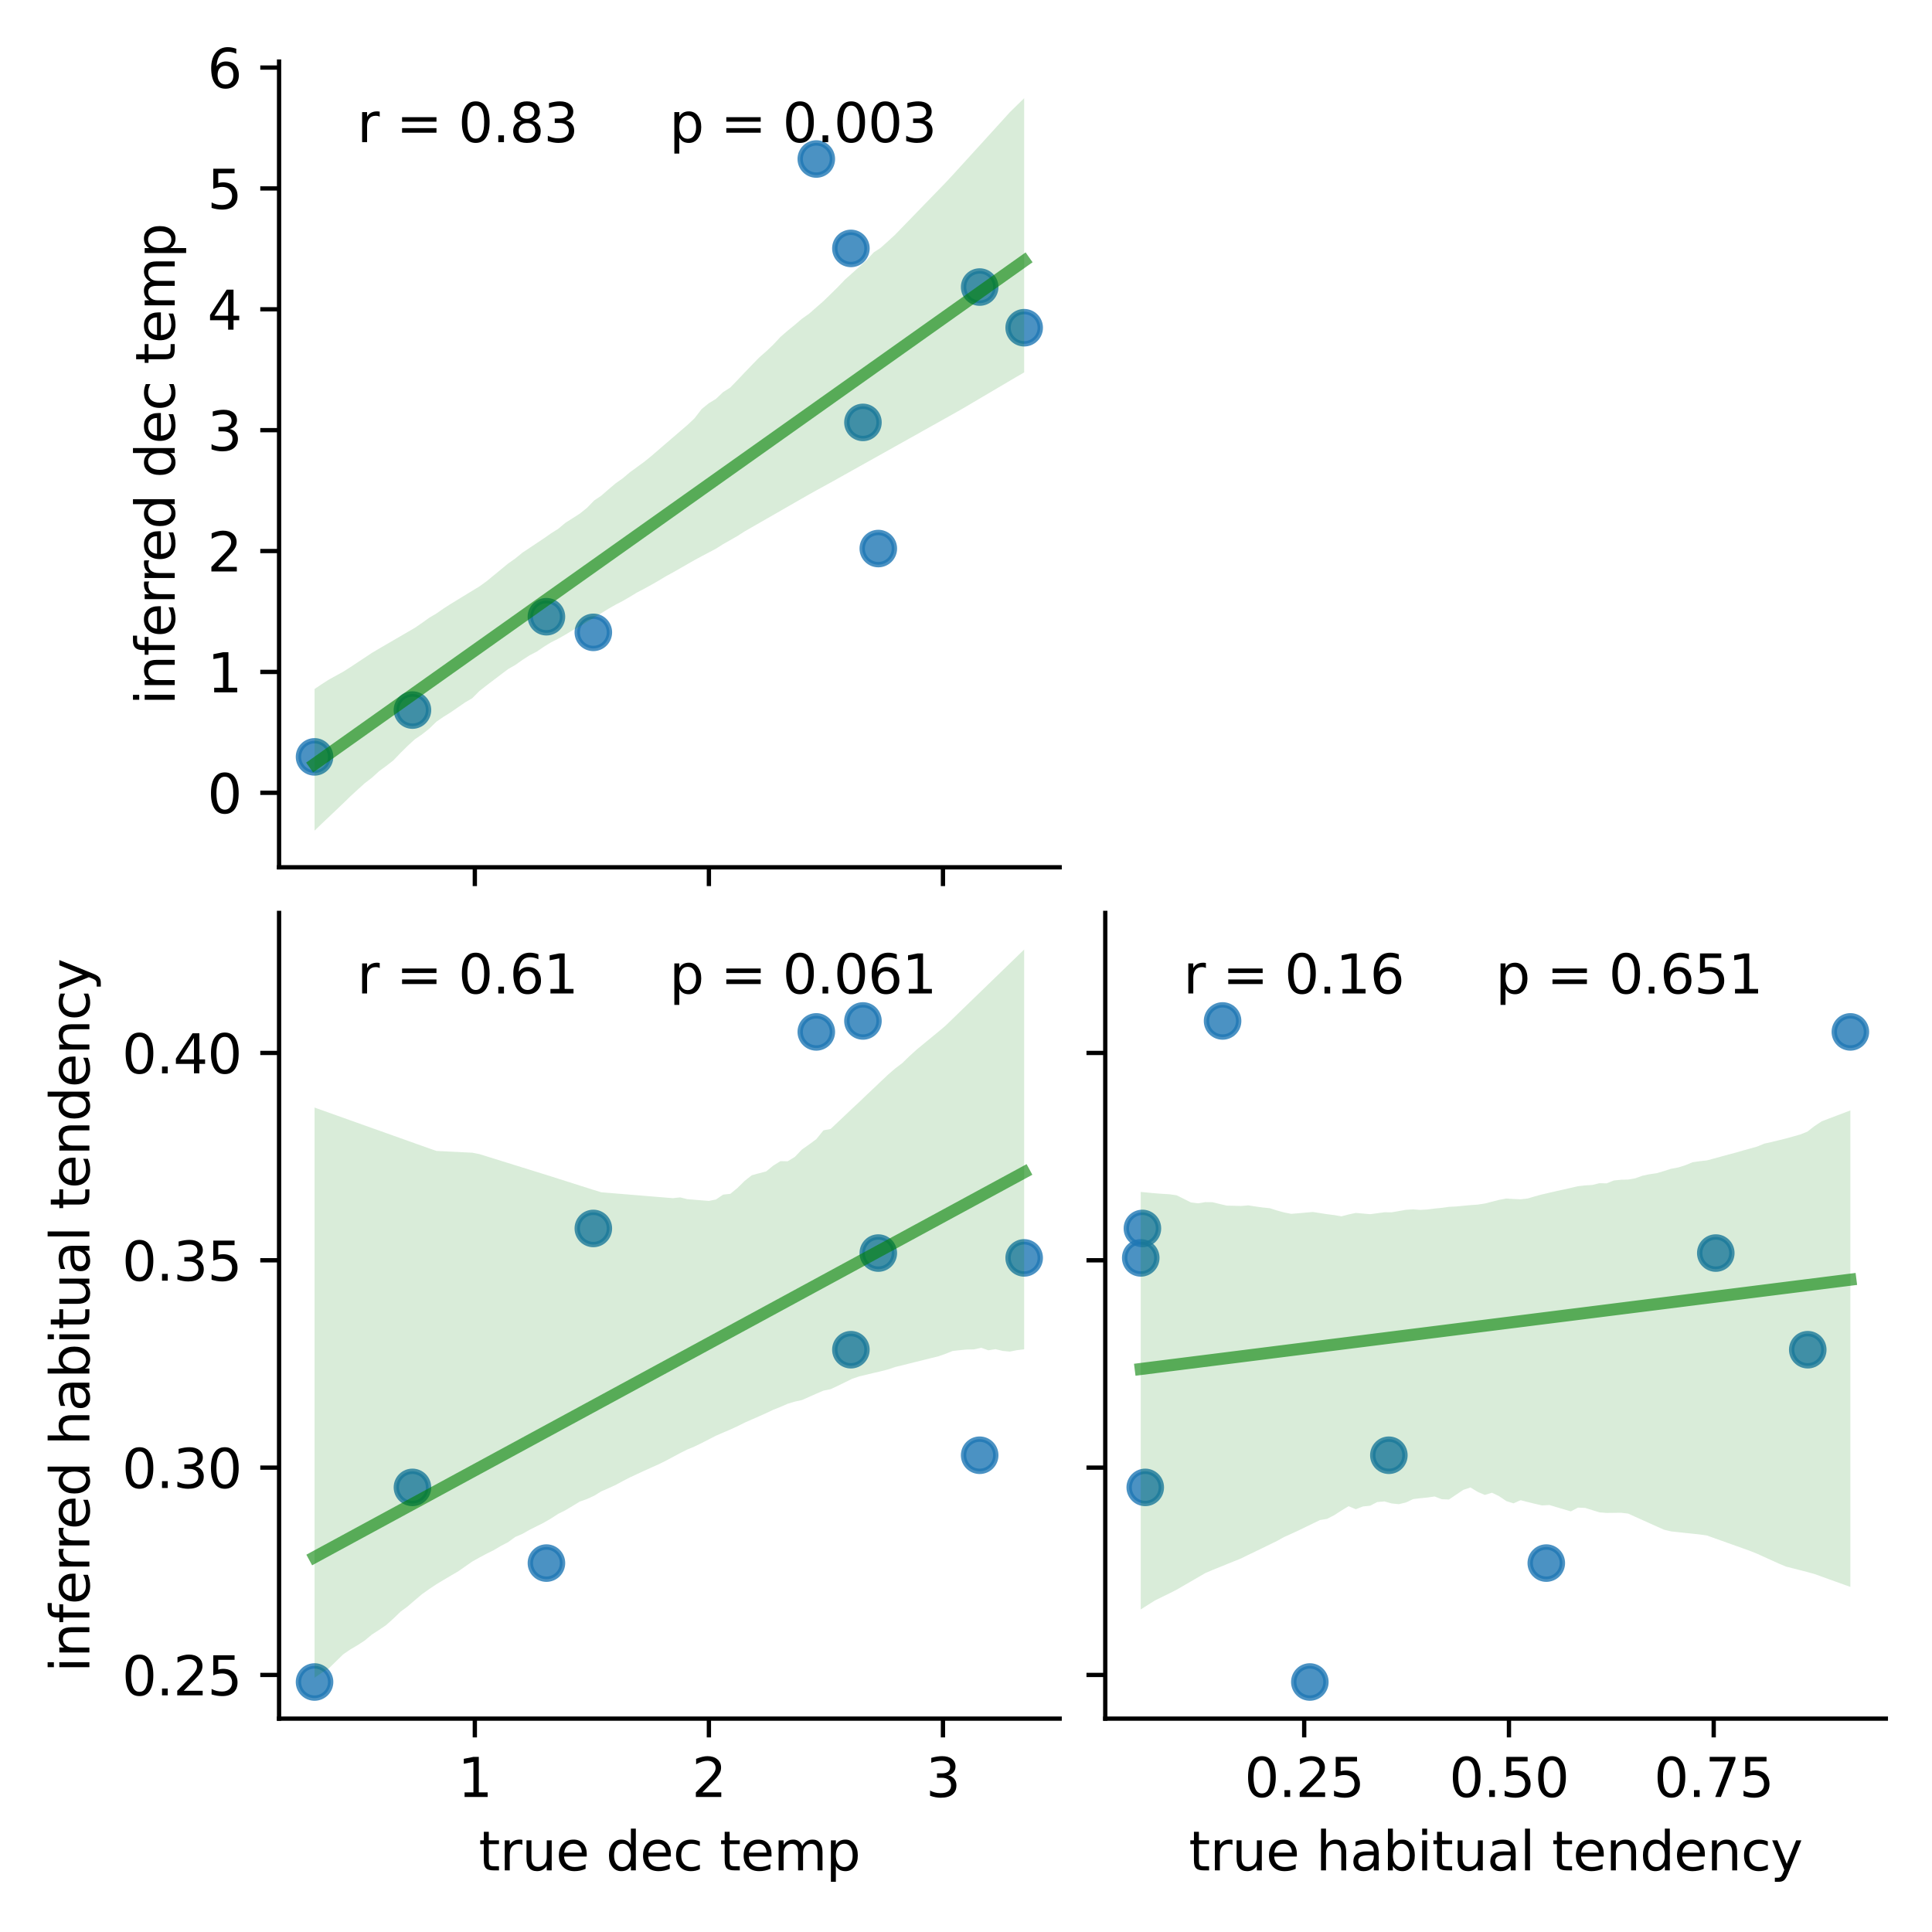 <?xml version="1.0" encoding="utf-8" standalone="no"?>
<!DOCTYPE svg PUBLIC "-//W3C//DTD SVG 1.1//EN"
  "http://www.w3.org/Graphics/SVG/1.1/DTD/svg11.dtd">
<svg xmlns:xlink="http://www.w3.org/1999/xlink" width="360pt" height="360pt" viewBox="0 0 360 360" xmlns="http://www.w3.org/2000/svg" version="1.1">
 <defs>
  <style type="text/css">*{stroke-linejoin: round; stroke-linecap: butt}</style>
 </defs>
 <g id="figure_1">
  <g id="patch_1">
   <path d="M 0 360 
L 360 360 
L 360 0 
L 0 0 
z
" style="fill: #ffffff"/>
  </g>
  <g id="axes_1">
   <g id="patch_2">
    <path d="M 52 161.607 
L 197.45 161.607 
L 197.45 11.474 
L 52 11.474 
z
" style="fill: #ffffff"/>
   </g>
   <g id="PathCollection_1">
    <defs>
     <path id="m766c54580f" d="M 0 3 
C 0.796 3 1.559 2.684 2.121 2.121 
C 2.684 1.559 3 0.796 3 0 
C 3 -0.796 2.684 -1.559 2.121 -2.121 
C 1.559 -2.684 0.796 -3 0 -3 
C -0.796 -3 -1.559 -2.684 -2.121 -2.121 
C -2.684 -1.559 -3 -0.796 -3 0 
C -3 0.796 -2.684 1.559 -2.121 2.121 
C -1.559 2.684 -0.796 3 0 3 
z
" style="stroke: #1f77b4; stroke-opacity: 0.8"/>
    </defs>
    <g clip-path="url(#pf07dc3b212)">
     <use xlink:href="#m766c54580f" x="101.819" y="114.918" style="fill: #1f77b4; fill-opacity: 0.8; stroke: #1f77b4; stroke-opacity: 0.8"/>
     <use xlink:href="#m766c54580f" x="152.105" y="29.629" style="fill: #1f77b4; fill-opacity: 0.8; stroke: #1f77b4; stroke-opacity: 0.8"/>
     <use xlink:href="#m766c54580f" x="190.839" y="61.066" style="fill: #1f77b4; fill-opacity: 0.8; stroke: #1f77b4; stroke-opacity: 0.8"/>
     <use xlink:href="#m766c54580f" x="76.854" y="132.311" style="fill: #1f77b4; fill-opacity: 0.8; stroke: #1f77b4; stroke-opacity: 0.8"/>
     <use xlink:href="#m766c54580f" x="163.658" y="102.215" style="fill: #1f77b4; fill-opacity: 0.8; stroke: #1f77b4; stroke-opacity: 0.8"/>
     <use xlink:href="#m766c54580f" x="158.553" y="46.287" style="fill: #1f77b4; fill-opacity: 0.8; stroke: #1f77b4; stroke-opacity: 0.8"/>
     <use xlink:href="#m766c54580f" x="182.548" y="53.489" style="fill: #1f77b4; fill-opacity: 0.8; stroke: #1f77b4; stroke-opacity: 0.8"/>
     <use xlink:href="#m766c54580f" x="58.611" y="141.033" style="fill: #1f77b4; fill-opacity: 0.8; stroke: #1f77b4; stroke-opacity: 0.8"/>
     <use xlink:href="#m766c54580f" x="110.559" y="117.831" style="fill: #1f77b4; fill-opacity: 0.8; stroke: #1f77b4; stroke-opacity: 0.8"/>
     <use xlink:href="#m766c54580f" x="160.797" y="78.709" style="fill: #1f77b4; fill-opacity: 0.8; stroke: #1f77b4; stroke-opacity: 0.8"/>
    </g>
   </g>
   <g id="PolyCollection_1">
    <path d="M 58.611 128.389 
L 58.611 154.783 
L 59.947 153.487 
L 61.283 152.226 
L 62.618 150.958 
L 63.954 149.686 
L 65.29 148.385 
L 66.625 147.156 
L 67.961 145.948 
L 69.296 144.925 
L 70.632 143.706 
L 71.968 142.726 
L 73.303 141.686 
L 74.639 140.286 
L 75.975 138.97 
L 77.31 137.745 
L 78.646 136.837 
L 79.981 135.779 
L 81.317 134.48 
L 82.653 133.561 
L 83.988 132.732 
L 85.324 131.803 
L 86.66 130.889 
L 87.995 130.101 
L 89.331 128.76 
L 90.666 127.716 
L 92.002 126.7 
L 93.338 125.688 
L 94.673 124.683 
L 96.009 123.914 
L 97.345 122.97 
L 98.68 122.107 
L 100.016 121.42 
L 101.351 120.508 
L 102.687 119.688 
L 104.023 119.011 
L 105.358 118.255 
L 106.694 117.447 
L 108.03 116.698 
L 109.365 115.901 
L 110.701 115.084 
L 112.037 114.26 
L 113.372 113.438 
L 114.708 112.676 
L 116.043 111.981 
L 117.379 111.202 
L 118.715 110.393 
L 120.05 109.701 
L 121.386 108.963 
L 122.722 108.197 
L 124.057 107.391 
L 125.393 106.666 
L 126.728 105.902 
L 128.064 105.138 
L 129.4 104.374 
L 130.735 103.652 
L 132.071 102.949 
L 133.407 102.239 
L 134.742 101.395 
L 136.078 100.642 
L 137.413 99.878 
L 138.749 99.017 
L 140.085 98.252 
L 141.42 97.488 
L 142.756 96.722 
L 144.092 95.955 
L 145.427 95.188 
L 146.763 94.421 
L 148.099 93.655 
L 149.434 92.89 
L 150.77 92.125 
L 152.105 91.379 
L 153.441 90.651 
L 154.777 89.917 
L 156.112 89.17 
L 157.448 88.423 
L 158.784 87.675 
L 160.119 86.928 
L 161.455 86.181 
L 162.79 85.434 
L 164.126 84.687 
L 165.462 83.939 
L 166.797 83.192 
L 168.133 82.445 
L 169.469 81.698 
L 170.804 80.951 
L 172.14 80.202 
L 173.475 79.453 
L 174.811 78.704 
L 176.147 77.956 
L 177.482 77.207 
L 178.818 76.458 
L 180.154 75.678 
L 181.489 74.89 
L 182.825 74.102 
L 184.16 73.315 
L 185.496 72.527 
L 186.832 71.739 
L 188.167 70.952 
L 189.503 70.164 
L 190.839 69.392 
L 190.839 18.298 
L 190.839 18.298 
L 189.503 19.6 
L 188.167 20.914 
L 186.832 22.385 
L 185.496 23.856 
L 184.16 25.326 
L 182.825 26.793 
L 181.489 28.257 
L 180.154 29.721 
L 178.818 31.186 
L 177.482 32.653 
L 176.147 34.085 
L 174.811 35.462 
L 173.475 36.839 
L 172.14 38.216 
L 170.804 39.593 
L 169.469 40.97 
L 168.133 42.347 
L 166.797 43.727 
L 165.462 44.959 
L 164.126 46.153 
L 162.79 47.042 
L 161.455 48.505 
L 160.119 49.717 
L 158.784 50.908 
L 157.448 52.099 
L 156.112 53.496 
L 154.777 54.807 
L 153.441 56.107 
L 152.105 57.278 
L 150.77 58.449 
L 149.434 59.391 
L 148.099 60.533 
L 146.763 61.619 
L 145.427 62.778 
L 144.092 64.212 
L 142.756 65.481 
L 141.42 66.656 
L 140.085 68.033 
L 138.749 69.417 
L 137.413 70.835 
L 136.078 72.21 
L 134.742 73.062 
L 133.407 74.33 
L 132.071 75.14 
L 130.735 76.232 
L 129.4 77.96 
L 128.064 79.216 
L 126.728 80.363 
L 125.393 81.51 
L 124.057 82.656 
L 122.722 83.812 
L 121.386 84.961 
L 120.05 86.045 
L 118.715 87.022 
L 117.379 87.997 
L 116.043 89.124 
L 114.708 90.069 
L 113.372 91.198 
L 112.037 92.367 
L 110.701 93.269 
L 109.365 94.644 
L 108.03 95.715 
L 106.694 96.567 
L 105.358 97.418 
L 104.023 98.533 
L 102.687 99.376 
L 101.351 100.315 
L 100.016 101.202 
L 98.68 102.093 
L 97.345 102.983 
L 96.009 104.07 
L 94.673 105.016 
L 93.338 106.113 
L 92.002 107.211 
L 90.666 108.311 
L 89.331 109.272 
L 87.995 110.086 
L 86.66 110.901 
L 85.324 111.716 
L 83.988 112.531 
L 82.653 113.39 
L 81.317 114.318 
L 79.981 115.107 
L 78.646 116.068 
L 77.31 116.982 
L 75.975 117.758 
L 74.639 118.535 
L 73.303 119.311 
L 71.968 120.089 
L 70.632 120.868 
L 69.296 121.657 
L 67.961 122.543 
L 66.625 123.429 
L 65.29 124.316 
L 63.954 125.16 
L 62.618 125.895 
L 61.283 126.631 
L 59.947 127.489 
L 58.611 128.389 
z
" clip-path="url(#pf07dc3b212)" style="fill: #008000; fill-opacity: 0.15"/>
   </g>
   <g id="matplotlib.axis_1">
    <g id="xtick_1">
     <g id="line2d_1">
      <defs>
       <path id="mc1dd6290f3" d="M 0 0 
L 0 3.5 
" style="stroke: #000000; stroke-width: 0.8"/>
      </defs>
      <g>
       <use xlink:href="#mc1dd6290f3" x="88.478" y="161.607" style="stroke: #000000; stroke-width: 0.8"/>
      </g>
     </g>
    </g>
    <g id="xtick_2">
     <g id="line2d_2">
      <g>
       <use xlink:href="#mc1dd6290f3" x="132.092" y="161.607" style="stroke: #000000; stroke-width: 0.8"/>
      </g>
     </g>
    </g>
    <g id="xtick_3">
     <g id="line2d_3">
      <g>
       <use xlink:href="#mc1dd6290f3" x="175.706" y="161.607" style="stroke: #000000; stroke-width: 0.8"/>
      </g>
     </g>
    </g>
   </g>
   <g id="matplotlib.axis_2">
    <g id="ytick_1">
     <g id="line2d_4">
      <defs>
       <path id="me0982c77ac" d="M 0 0 
L -3.5 0 
" style="stroke: #000000; stroke-width: 0.8"/>
      </defs>
      <g>
       <use xlink:href="#me0982c77ac" x="52" y="147.725" style="stroke: #000000; stroke-width: 0.8"/>
      </g>
     </g>
     <g id="text_1">
      <!-- 0 -->
      <g transform="translate(38.638 151.524) scale(0.1 -0.1)">
       <defs>
        <path id="DejaVuSans-30" d="M 2034 4250 
Q 1547 4250 1301 3770 
Q 1056 3291 1056 2328 
Q 1056 1369 1301 889 
Q 1547 409 2034 409 
Q 2525 409 2770 889 
Q 3016 1369 3016 2328 
Q 3016 3291 2770 3770 
Q 2525 4250 2034 4250 
z
M 2034 4750 
Q 2819 4750 3233 4129 
Q 3647 3509 3647 2328 
Q 3647 1150 3233 529 
Q 2819 -91 2034 -91 
Q 1250 -91 836 529 
Q 422 1150 422 2328 
Q 422 3509 836 4129 
Q 1250 4750 2034 4750 
z
" transform="scale(0.016)"/>
       </defs>
       <use xlink:href="#DejaVuSans-30"/>
      </g>
     </g>
    </g>
    <g id="ytick_2">
     <g id="line2d_5">
      <g>
       <use xlink:href="#me0982c77ac" x="52" y="125.202" style="stroke: #000000; stroke-width: 0.8"/>
      </g>
     </g>
     <g id="text_2">
      <!-- 1 -->
      <g transform="translate(38.638 129.002) scale(0.1 -0.1)">
       <defs>
        <path id="DejaVuSans-31" d="M 794 531 
L 1825 531 
L 1825 4091 
L 703 3866 
L 703 4441 
L 1819 4666 
L 2450 4666 
L 2450 531 
L 3481 531 
L 3481 0 
L 794 0 
L 794 531 
z
" transform="scale(0.016)"/>
       </defs>
       <use xlink:href="#DejaVuSans-31"/>
      </g>
     </g>
    </g>
    <g id="ytick_3">
     <g id="line2d_6">
      <g>
       <use xlink:href="#me0982c77ac" x="52" y="102.68" style="stroke: #000000; stroke-width: 0.8"/>
      </g>
     </g>
     <g id="text_3">
      <!-- 2 -->
      <g transform="translate(38.638 106.479) scale(0.1 -0.1)">
       <defs>
        <path id="DejaVuSans-32" d="M 1228 531 
L 3431 531 
L 3431 0 
L 469 0 
L 469 531 
Q 828 903 1448 1529 
Q 2069 2156 2228 2338 
Q 2531 2678 2651 2914 
Q 2772 3150 2772 3378 
Q 2772 3750 2511 3984 
Q 2250 4219 1831 4219 
Q 1534 4219 1204 4116 
Q 875 4013 500 3803 
L 500 4441 
Q 881 4594 1212 4672 
Q 1544 4750 1819 4750 
Q 2544 4750 2975 4387 
Q 3406 4025 3406 3419 
Q 3406 3131 3298 2873 
Q 3191 2616 2906 2266 
Q 2828 2175 2409 1742 
Q 1991 1309 1228 531 
z
" transform="scale(0.016)"/>
       </defs>
       <use xlink:href="#DejaVuSans-32"/>
      </g>
     </g>
    </g>
    <g id="ytick_4">
     <g id="line2d_7">
      <g>
       <use xlink:href="#me0982c77ac" x="52" y="80.157" style="stroke: #000000; stroke-width: 0.8"/>
      </g>
     </g>
     <g id="text_4">
      <!-- 3 -->
      <g transform="translate(38.638 83.956) scale(0.1 -0.1)">
       <defs>
        <path id="DejaVuSans-33" d="M 2597 2516 
Q 3050 2419 3304 2112 
Q 3559 1806 3559 1356 
Q 3559 666 3084 287 
Q 2609 -91 1734 -91 
Q 1441 -91 1130 -33 
Q 819 25 488 141 
L 488 750 
Q 750 597 1062 519 
Q 1375 441 1716 441 
Q 2309 441 2620 675 
Q 2931 909 2931 1356 
Q 2931 1769 2642 2001 
Q 2353 2234 1838 2234 
L 1294 2234 
L 1294 2753 
L 1863 2753 
Q 2328 2753 2575 2939 
Q 2822 3125 2822 3475 
Q 2822 3834 2567 4026 
Q 2313 4219 1838 4219 
Q 1578 4219 1281 4162 
Q 984 4106 628 3988 
L 628 4550 
Q 988 4650 1302 4700 
Q 1616 4750 1894 4750 
Q 2613 4750 3031 4423 
Q 3450 4097 3450 3541 
Q 3450 3153 3228 2886 
Q 3006 2619 2597 2516 
z
" transform="scale(0.016)"/>
       </defs>
       <use xlink:href="#DejaVuSans-33"/>
      </g>
     </g>
    </g>
    <g id="ytick_5">
     <g id="line2d_8">
      <g>
       <use xlink:href="#me0982c77ac" x="52" y="57.634" style="stroke: #000000; stroke-width: 0.8"/>
      </g>
     </g>
     <g id="text_5">
      <!-- 4 -->
      <g transform="translate(38.638 61.433) scale(0.1 -0.1)">
       <defs>
        <path id="DejaVuSans-34" d="M 2419 4116 
L 825 1625 
L 2419 1625 
L 2419 4116 
z
M 2253 4666 
L 3047 4666 
L 3047 1625 
L 3713 1625 
L 3713 1100 
L 3047 1100 
L 3047 0 
L 2419 0 
L 2419 1100 
L 313 1100 
L 313 1709 
L 2253 4666 
z
" transform="scale(0.016)"/>
       </defs>
       <use xlink:href="#DejaVuSans-34"/>
      </g>
     </g>
    </g>
    <g id="ytick_6">
     <g id="line2d_9">
      <g>
       <use xlink:href="#me0982c77ac" x="52" y="35.111" style="stroke: #000000; stroke-width: 0.8"/>
      </g>
     </g>
     <g id="text_6">
      <!-- 5 -->
      <g transform="translate(38.638 38.91) scale(0.1 -0.1)">
       <defs>
        <path id="DejaVuSans-35" d="M 691 4666 
L 3169 4666 
L 3169 4134 
L 1269 4134 
L 1269 2991 
Q 1406 3038 1543 3061 
Q 1681 3084 1819 3084 
Q 2600 3084 3056 2656 
Q 3513 2228 3513 1497 
Q 3513 744 3044 326 
Q 2575 -91 1722 -91 
Q 1428 -91 1123 -41 
Q 819 9 494 109 
L 494 744 
Q 775 591 1075 516 
Q 1375 441 1709 441 
Q 2250 441 2565 725 
Q 2881 1009 2881 1497 
Q 2881 1984 2565 2268 
Q 2250 2553 1709 2553 
Q 1456 2553 1204 2497 
Q 953 2441 691 2322 
L 691 4666 
z
" transform="scale(0.016)"/>
       </defs>
       <use xlink:href="#DejaVuSans-35"/>
      </g>
     </g>
    </g>
    <g id="ytick_7">
     <g id="line2d_10">
      <g>
       <use xlink:href="#me0982c77ac" x="52" y="12.588" style="stroke: #000000; stroke-width: 0.8"/>
      </g>
     </g>
     <g id="text_7">
      <!-- 6 -->
      <g transform="translate(38.638 16.388) scale(0.1 -0.1)">
       <defs>
        <path id="DejaVuSans-36" d="M 2113 2584 
Q 1688 2584 1439 2293 
Q 1191 2003 1191 1497 
Q 1191 994 1439 701 
Q 1688 409 2113 409 
Q 2538 409 2786 701 
Q 3034 994 3034 1497 
Q 3034 2003 2786 2293 
Q 2538 2584 2113 2584 
z
M 3366 4563 
L 3366 3988 
Q 3128 4100 2886 4159 
Q 2644 4219 2406 4219 
Q 1781 4219 1451 3797 
Q 1122 3375 1075 2522 
Q 1259 2794 1537 2939 
Q 1816 3084 2150 3084 
Q 2853 3084 3261 2657 
Q 3669 2231 3669 1497 
Q 3669 778 3244 343 
Q 2819 -91 2113 -91 
Q 1303 -91 875 529 
Q 447 1150 447 2328 
Q 447 3434 972 4092 
Q 1497 4750 2381 4750 
Q 2619 4750 2861 4703 
Q 3103 4656 3366 4563 
z
" transform="scale(0.016)"/>
       </defs>
       <use xlink:href="#DejaVuSans-36"/>
      </g>
     </g>
    </g>
    <g id="text_8">
     <!-- inferred dec temp -->
     <g transform="translate(32.558 131.356) rotate(-90) scale(0.1 -0.1)">
      <defs>
       <path id="DejaVuSans-69" d="M 603 3500 
L 1178 3500 
L 1178 0 
L 603 0 
L 603 3500 
z
M 603 4863 
L 1178 4863 
L 1178 4134 
L 603 4134 
L 603 4863 
z
" transform="scale(0.016)"/>
       <path id="DejaVuSans-6e" d="M 3513 2113 
L 3513 0 
L 2938 0 
L 2938 2094 
Q 2938 2591 2744 2837 
Q 2550 3084 2163 3084 
Q 1697 3084 1428 2787 
Q 1159 2491 1159 1978 
L 1159 0 
L 581 0 
L 581 3500 
L 1159 3500 
L 1159 2956 
Q 1366 3272 1645 3428 
Q 1925 3584 2291 3584 
Q 2894 3584 3203 3211 
Q 3513 2838 3513 2113 
z
" transform="scale(0.016)"/>
       <path id="DejaVuSans-66" d="M 2375 4863 
L 2375 4384 
L 1825 4384 
Q 1516 4384 1395 4259 
Q 1275 4134 1275 3809 
L 1275 3500 
L 2222 3500 
L 2222 3053 
L 1275 3053 
L 1275 0 
L 697 0 
L 697 3053 
L 147 3053 
L 147 3500 
L 697 3500 
L 697 3744 
Q 697 4328 969 4595 
Q 1241 4863 1831 4863 
L 2375 4863 
z
" transform="scale(0.016)"/>
       <path id="DejaVuSans-65" d="M 3597 1894 
L 3597 1613 
L 953 1613 
Q 991 1019 1311 708 
Q 1631 397 2203 397 
Q 2534 397 2845 478 
Q 3156 559 3463 722 
L 3463 178 
Q 3153 47 2828 -22 
Q 2503 -91 2169 -91 
Q 1331 -91 842 396 
Q 353 884 353 1716 
Q 353 2575 817 3079 
Q 1281 3584 2069 3584 
Q 2775 3584 3186 3129 
Q 3597 2675 3597 1894 
z
M 3022 2063 
Q 3016 2534 2758 2815 
Q 2500 3097 2075 3097 
Q 1594 3097 1305 2825 
Q 1016 2553 972 2059 
L 3022 2063 
z
" transform="scale(0.016)"/>
       <path id="DejaVuSans-72" d="M 2631 2963 
Q 2534 3019 2420 3045 
Q 2306 3072 2169 3072 
Q 1681 3072 1420 2755 
Q 1159 2438 1159 1844 
L 1159 0 
L 581 0 
L 581 3500 
L 1159 3500 
L 1159 2956 
Q 1341 3275 1631 3429 
Q 1922 3584 2338 3584 
Q 2397 3584 2469 3576 
Q 2541 3569 2628 3553 
L 2631 2963 
z
" transform="scale(0.016)"/>
       <path id="DejaVuSans-64" d="M 2906 2969 
L 2906 4863 
L 3481 4863 
L 3481 0 
L 2906 0 
L 2906 525 
Q 2725 213 2448 61 
Q 2172 -91 1784 -91 
Q 1150 -91 751 415 
Q 353 922 353 1747 
Q 353 2572 751 3078 
Q 1150 3584 1784 3584 
Q 2172 3584 2448 3432 
Q 2725 3281 2906 2969 
z
M 947 1747 
Q 947 1113 1208 752 
Q 1469 391 1925 391 
Q 2381 391 2643 752 
Q 2906 1113 2906 1747 
Q 2906 2381 2643 2742 
Q 2381 3103 1925 3103 
Q 1469 3103 1208 2742 
Q 947 2381 947 1747 
z
" transform="scale(0.016)"/>
       <path id="DejaVuSans-20" transform="scale(0.016)"/>
       <path id="DejaVuSans-63" d="M 3122 3366 
L 3122 2828 
Q 2878 2963 2633 3030 
Q 2388 3097 2138 3097 
Q 1578 3097 1268 2742 
Q 959 2388 959 1747 
Q 959 1106 1268 751 
Q 1578 397 2138 397 
Q 2388 397 2633 464 
Q 2878 531 3122 666 
L 3122 134 
Q 2881 22 2623 -34 
Q 2366 -91 2075 -91 
Q 1284 -91 818 406 
Q 353 903 353 1747 
Q 353 2603 823 3093 
Q 1294 3584 2113 3584 
Q 2378 3584 2631 3529 
Q 2884 3475 3122 3366 
z
" transform="scale(0.016)"/>
       <path id="DejaVuSans-74" d="M 1172 4494 
L 1172 3500 
L 2356 3500 
L 2356 3053 
L 1172 3053 
L 1172 1153 
Q 1172 725 1289 603 
Q 1406 481 1766 481 
L 2356 481 
L 2356 0 
L 1766 0 
Q 1100 0 847 248 
Q 594 497 594 1153 
L 594 3053 
L 172 3053 
L 172 3500 
L 594 3500 
L 594 4494 
L 1172 4494 
z
" transform="scale(0.016)"/>
       <path id="DejaVuSans-6d" d="M 3328 2828 
Q 3544 3216 3844 3400 
Q 4144 3584 4550 3584 
Q 5097 3584 5394 3201 
Q 5691 2819 5691 2113 
L 5691 0 
L 5113 0 
L 5113 2094 
Q 5113 2597 4934 2840 
Q 4756 3084 4391 3084 
Q 3944 3084 3684 2787 
Q 3425 2491 3425 1978 
L 3425 0 
L 2847 0 
L 2847 2094 
Q 2847 2600 2669 2842 
Q 2491 3084 2119 3084 
Q 1678 3084 1418 2786 
Q 1159 2488 1159 1978 
L 1159 0 
L 581 0 
L 581 3500 
L 1159 3500 
L 1159 2956 
Q 1356 3278 1631 3431 
Q 1906 3584 2284 3584 
Q 2666 3584 2933 3390 
Q 3200 3197 3328 2828 
z
" transform="scale(0.016)"/>
       <path id="DejaVuSans-70" d="M 1159 525 
L 1159 -1331 
L 581 -1331 
L 581 3500 
L 1159 3500 
L 1159 2969 
Q 1341 3281 1617 3432 
Q 1894 3584 2278 3584 
Q 2916 3584 3314 3078 
Q 3713 2572 3713 1747 
Q 3713 922 3314 415 
Q 2916 -91 2278 -91 
Q 1894 -91 1617 61 
Q 1341 213 1159 525 
z
M 3116 1747 
Q 3116 2381 2855 2742 
Q 2594 3103 2138 3103 
Q 1681 3103 1420 2742 
Q 1159 2381 1159 1747 
Q 1159 1113 1420 752 
Q 1681 391 2138 391 
Q 2594 391 2855 752 
Q 3116 1113 3116 1747 
z
" transform="scale(0.016)"/>
      </defs>
      <use xlink:href="#DejaVuSans-69"/>
      <use xlink:href="#DejaVuSans-6e" x="27.783"/>
      <use xlink:href="#DejaVuSans-66" x="91.162"/>
      <use xlink:href="#DejaVuSans-65" x="126.367"/>
      <use xlink:href="#DejaVuSans-72" x="187.891"/>
      <use xlink:href="#DejaVuSans-72" x="227.254"/>
      <use xlink:href="#DejaVuSans-65" x="266.117"/>
      <use xlink:href="#DejaVuSans-64" x="327.641"/>
      <use xlink:href="#DejaVuSans-20" x="391.117"/>
      <use xlink:href="#DejaVuSans-64" x="422.904"/>
      <use xlink:href="#DejaVuSans-65" x="486.381"/>
      <use xlink:href="#DejaVuSans-63" x="547.904"/>
      <use xlink:href="#DejaVuSans-20" x="602.885"/>
      <use xlink:href="#DejaVuSans-74" x="634.672"/>
      <use xlink:href="#DejaVuSans-65" x="673.881"/>
      <use xlink:href="#DejaVuSans-6d" x="735.404"/>
      <use xlink:href="#DejaVuSans-70" x="832.816"/>
     </g>
    </g>
   </g>
   <g id="line2d_11">
    <path d="M 58.611 142.368 
L 59.947 141.421 
L 61.283 140.474 
L 62.618 139.527 
L 63.954 138.58 
L 65.29 137.633 
L 66.625 136.686 
L 67.961 135.738 
L 69.296 134.791 
L 70.632 133.844 
L 71.968 132.897 
L 73.303 131.95 
L 74.639 131.003 
L 75.975 130.056 
L 77.31 129.108 
L 78.646 128.161 
L 79.981 127.214 
L 81.317 126.267 
L 82.653 125.32 
L 83.988 124.373 
L 85.324 123.426 
L 86.66 122.478 
L 87.995 121.531 
L 89.331 120.584 
L 90.666 119.637 
L 92.002 118.69 
L 93.338 117.743 
L 94.673 116.796 
L 96.009 115.848 
L 97.345 114.901 
L 98.68 113.954 
L 100.016 113.007 
L 101.351 112.06 
L 102.687 111.113 
L 104.023 110.166 
L 105.358 109.218 
L 106.694 108.271 
L 108.03 107.324 
L 109.365 106.377 
L 110.701 105.43 
L 112.037 104.483 
L 113.372 103.536 
L 114.708 102.588 
L 116.043 101.641 
L 117.379 100.694 
L 118.715 99.747 
L 120.05 98.8 
L 121.386 97.853 
L 122.722 96.906 
L 124.057 95.958 
L 125.393 95.011 
L 126.728 94.064 
L 128.064 93.117 
L 129.4 92.17 
L 130.735 91.223 
L 132.071 90.276 
L 133.407 89.328 
L 134.742 88.381 
L 136.078 87.434 
L 137.413 86.487 
L 138.749 85.54 
L 140.085 84.593 
L 141.42 83.646 
L 142.756 82.699 
L 144.092 81.751 
L 145.427 80.804 
L 146.763 79.857 
L 148.099 78.91 
L 149.434 77.963 
L 150.77 77.016 
L 152.105 76.069 
L 153.441 75.121 
L 154.777 74.174 
L 156.112 73.227 
L 157.448 72.28 
L 158.784 71.333 
L 160.119 70.386 
L 161.455 69.439 
L 162.79 68.491 
L 164.126 67.544 
L 165.462 66.597 
L 166.797 65.65 
L 168.133 64.703 
L 169.469 63.756 
L 170.804 62.809 
L 172.14 61.861 
L 173.475 60.914 
L 174.811 59.967 
L 176.147 59.02 
L 177.482 58.073 
L 178.818 57.126 
L 180.154 56.179 
L 181.489 55.231 
L 182.825 54.284 
L 184.16 53.337 
L 185.496 52.39 
L 186.832 51.443 
L 188.167 50.496 
L 189.503 49.549 
L 190.839 48.601 
" clip-path="url(#pf07dc3b212)" style="fill: none; stroke: #008000; stroke-opacity: 0.6; stroke-width: 2.25; stroke-linecap: square"/>
   </g>
   <g id="patch_3">
    <path d="M 52 161.607 
L 52 11.474 
" style="fill: none; stroke: #000000; stroke-width: 0.8; stroke-linejoin: miter; stroke-linecap: square"/>
   </g>
   <g id="patch_4">
    <path d="M 52 161.607 
L 197.45 161.607 
" style="fill: none; stroke: #000000; stroke-width: 0.8; stroke-linejoin: miter; stroke-linecap: square"/>
   </g>
   <g id="text_9">
    <!-- r = 0.83  -->
    <g transform="translate(66.545 26.487) scale(0.1 -0.1)">
     <defs>
      <path id="DejaVuSans-3d" d="M 678 2906 
L 4684 2906 
L 4684 2381 
L 678 2381 
L 678 2906 
z
M 678 1631 
L 4684 1631 
L 4684 1100 
L 678 1100 
L 678 1631 
z
" transform="scale(0.016)"/>
      <path id="DejaVuSans-2e" d="M 684 794 
L 1344 794 
L 1344 0 
L 684 0 
L 684 794 
z
" transform="scale(0.016)"/>
      <path id="DejaVuSans-38" d="M 2034 2216 
Q 1584 2216 1326 1975 
Q 1069 1734 1069 1313 
Q 1069 891 1326 650 
Q 1584 409 2034 409 
Q 2484 409 2743 651 
Q 3003 894 3003 1313 
Q 3003 1734 2745 1975 
Q 2488 2216 2034 2216 
z
M 1403 2484 
Q 997 2584 770 2862 
Q 544 3141 544 3541 
Q 544 4100 942 4425 
Q 1341 4750 2034 4750 
Q 2731 4750 3128 4425 
Q 3525 4100 3525 3541 
Q 3525 3141 3298 2862 
Q 3072 2584 2669 2484 
Q 3125 2378 3379 2068 
Q 3634 1759 3634 1313 
Q 3634 634 3220 271 
Q 2806 -91 2034 -91 
Q 1263 -91 848 271 
Q 434 634 434 1313 
Q 434 1759 690 2068 
Q 947 2378 1403 2484 
z
M 1172 3481 
Q 1172 3119 1398 2916 
Q 1625 2713 2034 2713 
Q 2441 2713 2670 2916 
Q 2900 3119 2900 3481 
Q 2900 3844 2670 4047 
Q 2441 4250 2034 4250 
Q 1625 4250 1398 4047 
Q 1172 3844 1172 3481 
z
" transform="scale(0.016)"/>
     </defs>
     <use xlink:href="#DejaVuSans-72"/>
     <use xlink:href="#DejaVuSans-20" x="41.113"/>
     <use xlink:href="#DejaVuSans-3d" x="72.9"/>
     <use xlink:href="#DejaVuSans-20" x="156.689"/>
     <use xlink:href="#DejaVuSans-30" x="188.477"/>
     <use xlink:href="#DejaVuSans-2e" x="252.1"/>
     <use xlink:href="#DejaVuSans-38" x="283.887"/>
     <use xlink:href="#DejaVuSans-33" x="347.51"/>
     <use xlink:href="#DejaVuSans-20" x="411.133"/>
    </g>
   </g>
   <g id="text_10">
    <!-- p = 0.003 -->
    <g transform="translate(124.725 26.487) scale(0.1 -0.1)">
     <use xlink:href="#DejaVuSans-70"/>
     <use xlink:href="#DejaVuSans-20" x="63.477"/>
     <use xlink:href="#DejaVuSans-3d" x="95.264"/>
     <use xlink:href="#DejaVuSans-20" x="179.053"/>
     <use xlink:href="#DejaVuSans-30" x="210.84"/>
     <use xlink:href="#DejaVuSans-2e" x="274.463"/>
     <use xlink:href="#DejaVuSans-30" x="306.25"/>
     <use xlink:href="#DejaVuSans-30" x="369.873"/>
     <use xlink:href="#DejaVuSans-33" x="433.496"/>
    </g>
   </g>
  </g>
  <g id="axes_2">
   <g id="patch_5">
    <path d="M 52 320.24 
L 197.45 320.24 
L 197.45 170.107 
L 52 170.107 
z
" style="fill: #ffffff"/>
   </g>
   <g id="PathCollection_2">
    <g clip-path="url(#p13b5fd7f04)">
     <use xlink:href="#m766c54580f" x="101.819" y="291.26" style="fill: #1f77b4; fill-opacity: 0.8; stroke: #1f77b4; stroke-opacity: 0.8"/>
     <use xlink:href="#m766c54580f" x="152.105" y="192.28" style="fill: #1f77b4; fill-opacity: 0.8; stroke: #1f77b4; stroke-opacity: 0.8"/>
     <use xlink:href="#m766c54580f" x="190.839" y="234.39" style="fill: #1f77b4; fill-opacity: 0.8; stroke: #1f77b4; stroke-opacity: 0.8"/>
     <use xlink:href="#m766c54580f" x="76.854" y="277.155" style="fill: #1f77b4; fill-opacity: 0.8; stroke: #1f77b4; stroke-opacity: 0.8"/>
     <use xlink:href="#m766c54580f" x="163.658" y="233.491" style="fill: #1f77b4; fill-opacity: 0.8; stroke: #1f77b4; stroke-opacity: 0.8"/>
     <use xlink:href="#m766c54580f" x="158.553" y="251.499" style="fill: #1f77b4; fill-opacity: 0.8; stroke: #1f77b4; stroke-opacity: 0.8"/>
     <use xlink:href="#m766c54580f" x="182.548" y="271.164" style="fill: #1f77b4; fill-opacity: 0.8; stroke: #1f77b4; stroke-opacity: 0.8"/>
     <use xlink:href="#m766c54580f" x="58.611" y="313.416" style="fill: #1f77b4; fill-opacity: 0.8; stroke: #1f77b4; stroke-opacity: 0.8"/>
     <use xlink:href="#m766c54580f" x="110.559" y="228.904" style="fill: #1f77b4; fill-opacity: 0.8; stroke: #1f77b4; stroke-opacity: 0.8"/>
     <use xlink:href="#m766c54580f" x="160.797" y="190.24" style="fill: #1f77b4; fill-opacity: 0.8; stroke: #1f77b4; stroke-opacity: 0.8"/>
    </g>
   </g>
   <g id="PolyCollection_2">
    <path d="M 58.611 206.378 
L 58.611 312.617 
L 59.947 311.702 
L 61.283 310.866 
L 62.618 309.563 
L 63.954 308.259 
L 65.29 307.344 
L 66.625 306.557 
L 67.961 305.687 
L 69.296 304.577 
L 70.632 303.712 
L 71.968 302.797 
L 73.303 301.603 
L 74.639 300.314 
L 75.975 299.323 
L 77.31 298.169 
L 78.646 297.043 
L 79.981 296.096 
L 81.317 295.2 
L 82.653 294.399 
L 83.988 293.608 
L 85.324 292.833 
L 86.66 291.904 
L 87.995 290.974 
L 89.331 290.225 
L 90.666 289.512 
L 92.002 288.851 
L 93.338 288.056 
L 94.673 287.365 
L 96.009 286.392 
L 97.345 285.816 
L 98.68 285.054 
L 100.016 284.387 
L 101.351 283.718 
L 102.687 282.94 
L 104.023 282.079 
L 105.358 281.411 
L 106.694 280.616 
L 108.03 279.802 
L 109.365 279.324 
L 110.701 278.715 
L 112.037 277.897 
L 113.372 277.314 
L 114.708 276.703 
L 116.043 275.981 
L 117.379 275.292 
L 118.715 274.667 
L 120.05 274.052 
L 121.386 273.45 
L 122.722 272.849 
L 124.057 272.196 
L 125.393 271.481 
L 126.728 270.767 
L 128.064 270.098 
L 129.4 269.545 
L 130.735 268.895 
L 132.071 268.206 
L 133.407 267.522 
L 134.742 266.944 
L 136.078 266.373 
L 137.413 265.761 
L 138.749 265.093 
L 140.085 264.505 
L 141.42 263.917 
L 142.756 263.318 
L 144.092 262.688 
L 145.427 262.158 
L 146.763 261.575 
L 148.099 261.169 
L 149.434 260.881 
L 150.77 260.287 
L 152.105 259.693 
L 153.441 259.125 
L 154.777 258.849 
L 156.112 258.229 
L 157.448 257.573 
L 158.784 256.918 
L 160.119 256.466 
L 161.455 256.146 
L 162.79 255.829 
L 164.126 255.519 
L 165.462 255.173 
L 166.797 254.725 
L 168.133 254.398 
L 169.469 254.065 
L 170.804 253.733 
L 172.14 253.401 
L 173.475 253.068 
L 174.811 252.744 
L 176.147 252.28 
L 177.482 251.744 
L 178.818 251.588 
L 180.154 251.463 
L 181.489 251.444 
L 182.825 251.137 
L 184.16 251.607 
L 185.496 251.401 
L 186.832 251.724 
L 188.167 251.846 
L 189.503 251.586 
L 190.839 251.42 
L 190.839 176.931 
L 190.839 176.931 
L 189.503 178.225 
L 188.167 179.518 
L 186.832 180.812 
L 185.496 182.105 
L 184.16 183.399 
L 182.825 184.693 
L 181.489 185.986 
L 180.154 187.28 
L 178.818 188.573 
L 177.482 189.867 
L 176.147 191.16 
L 174.811 192.281 
L 173.475 193.379 
L 172.14 194.478 
L 170.804 195.577 
L 169.469 196.785 
L 168.133 198.086 
L 166.797 199.104 
L 165.462 200.252 
L 164.126 201.517 
L 162.79 202.785 
L 161.455 204.047 
L 160.119 205.331 
L 158.784 206.57 
L 157.448 207.839 
L 156.112 209.103 
L 154.777 210.364 
L 153.441 210.622 
L 152.105 212.272 
L 150.77 213.253 
L 149.434 214.19 
L 148.099 215.58 
L 146.763 216.39 
L 145.427 216.36 
L 144.092 217.191 
L 142.756 218.281 
L 141.42 218.625 
L 140.085 218.995 
L 138.749 220.046 
L 137.413 221.364 
L 136.078 222.456 
L 134.742 222.6 
L 133.407 223.509 
L 132.071 223.773 
L 130.735 223.665 
L 129.4 223.556 
L 128.064 223.448 
L 126.728 223.114 
L 125.393 223.263 
L 124.057 223.153 
L 122.722 223.043 
L 121.386 222.933 
L 120.05 222.823 
L 118.715 222.713 
L 117.379 222.603 
L 116.043 222.493 
L 114.708 222.383 
L 113.372 222.273 
L 112.037 222.163 
L 110.701 221.752 
L 109.365 221.328 
L 108.03 220.904 
L 106.694 220.479 
L 105.358 220.055 
L 104.023 219.631 
L 102.687 219.207 
L 101.351 218.787 
L 100.016 218.372 
L 98.68 217.957 
L 97.345 217.542 
L 96.009 217.126 
L 94.673 216.711 
L 93.338 216.296 
L 92.002 215.88 
L 90.666 215.465 
L 89.331 215.05 
L 87.995 214.789 
L 86.66 214.723 
L 85.324 214.656 
L 83.988 214.59 
L 82.653 214.524 
L 81.317 214.457 
L 79.981 213.993 
L 78.646 213.517 
L 77.31 213.042 
L 75.975 212.566 
L 74.639 212.09 
L 73.303 211.614 
L 71.968 211.138 
L 70.632 210.662 
L 69.296 210.186 
L 67.961 209.71 
L 66.625 209.234 
L 65.29 208.758 
L 63.954 208.282 
L 62.618 207.806 
L 61.283 207.33 
L 59.947 206.854 
L 58.611 206.378 
z
" clip-path="url(#p13b5fd7f04)" style="fill: #008000; fill-opacity: 0.15"/>
   </g>
   <g id="matplotlib.axis_3">
    <g id="xtick_4">
     <g id="line2d_12">
      <g>
       <use xlink:href="#mc1dd6290f3" x="88.478" y="320.24" style="stroke: #000000; stroke-width: 0.8"/>
      </g>
     </g>
     <g id="text_11">
      <!-- 1 -->
      <g transform="translate(85.297 334.838) scale(0.1 -0.1)">
       <use xlink:href="#DejaVuSans-31"/>
      </g>
     </g>
    </g>
    <g id="xtick_5">
     <g id="line2d_13">
      <g>
       <use xlink:href="#mc1dd6290f3" x="132.092" y="320.24" style="stroke: #000000; stroke-width: 0.8"/>
      </g>
     </g>
     <g id="text_12">
      <!-- 2 -->
      <g transform="translate(128.911 334.838) scale(0.1 -0.1)">
       <use xlink:href="#DejaVuSans-32"/>
      </g>
     </g>
    </g>
    <g id="xtick_6">
     <g id="line2d_14">
      <g>
       <use xlink:href="#mc1dd6290f3" x="175.706" y="320.24" style="stroke: #000000; stroke-width: 0.8"/>
      </g>
     </g>
     <g id="text_13">
      <!-- 3 -->
      <g transform="translate(172.525 334.838) scale(0.1 -0.1)">
       <use xlink:href="#DejaVuSans-33"/>
      </g>
     </g>
    </g>
    <g id="text_14">
     <!-- true dec temp -->
     <g transform="translate(89.205 348.517) scale(0.1 -0.1)">
      <defs>
       <path id="DejaVuSans-75" d="M 544 1381 
L 544 3500 
L 1119 3500 
L 1119 1403 
Q 1119 906 1312 657 
Q 1506 409 1894 409 
Q 2359 409 2629 706 
Q 2900 1003 2900 1516 
L 2900 3500 
L 3475 3500 
L 3475 0 
L 2900 0 
L 2900 538 
Q 2691 219 2414 64 
Q 2138 -91 1772 -91 
Q 1169 -91 856 284 
Q 544 659 544 1381 
z
M 1991 3584 
L 1991 3584 
z
" transform="scale(0.016)"/>
      </defs>
      <use xlink:href="#DejaVuSans-74"/>
      <use xlink:href="#DejaVuSans-72" x="39.209"/>
      <use xlink:href="#DejaVuSans-75" x="80.322"/>
      <use xlink:href="#DejaVuSans-65" x="143.701"/>
      <use xlink:href="#DejaVuSans-20" x="205.225"/>
      <use xlink:href="#DejaVuSans-64" x="237.012"/>
      <use xlink:href="#DejaVuSans-65" x="300.488"/>
      <use xlink:href="#DejaVuSans-63" x="362.012"/>
      <use xlink:href="#DejaVuSans-20" x="416.992"/>
      <use xlink:href="#DejaVuSans-74" x="448.779"/>
      <use xlink:href="#DejaVuSans-65" x="487.988"/>
      <use xlink:href="#DejaVuSans-6d" x="549.512"/>
      <use xlink:href="#DejaVuSans-70" x="646.924"/>
     </g>
    </g>
   </g>
   <g id="matplotlib.axis_4">
    <g id="ytick_8">
     <g id="line2d_15">
      <g>
       <use xlink:href="#me0982c77ac" x="52" y="312.101" style="stroke: #000000; stroke-width: 0.8"/>
      </g>
     </g>
     <g id="text_15">
      <!-- 0.25 -->
      <g transform="translate(22.734 315.9) scale(0.1 -0.1)">
       <use xlink:href="#DejaVuSans-30"/>
       <use xlink:href="#DejaVuSans-2e" x="63.623"/>
       <use xlink:href="#DejaVuSans-32" x="95.41"/>
       <use xlink:href="#DejaVuSans-35" x="159.033"/>
      </g>
     </g>
    </g>
    <g id="ytick_9">
     <g id="line2d_16">
      <g>
       <use xlink:href="#me0982c77ac" x="52" y="273.468" style="stroke: #000000; stroke-width: 0.8"/>
      </g>
     </g>
     <g id="text_16">
      <!-- 0.30 -->
      <g transform="translate(22.734 277.267) scale(0.1 -0.1)">
       <use xlink:href="#DejaVuSans-30"/>
       <use xlink:href="#DejaVuSans-2e" x="63.623"/>
       <use xlink:href="#DejaVuSans-33" x="95.41"/>
       <use xlink:href="#DejaVuSans-30" x="159.033"/>
      </g>
     </g>
    </g>
    <g id="ytick_10">
     <g id="line2d_17">
      <g>
       <use xlink:href="#me0982c77ac" x="52" y="234.835" style="stroke: #000000; stroke-width: 0.8"/>
      </g>
     </g>
     <g id="text_17">
      <!-- 0.35 -->
      <g transform="translate(22.734 238.634) scale(0.1 -0.1)">
       <use xlink:href="#DejaVuSans-30"/>
       <use xlink:href="#DejaVuSans-2e" x="63.623"/>
       <use xlink:href="#DejaVuSans-33" x="95.41"/>
       <use xlink:href="#DejaVuSans-35" x="159.033"/>
      </g>
     </g>
    </g>
    <g id="ytick_11">
     <g id="line2d_18">
      <g>
       <use xlink:href="#me0982c77ac" x="52" y="196.202" style="stroke: #000000; stroke-width: 0.8"/>
      </g>
     </g>
     <g id="text_18">
      <!-- 0.40 -->
      <g transform="translate(22.734 200.001) scale(0.1 -0.1)">
       <use xlink:href="#DejaVuSans-30"/>
       <use xlink:href="#DejaVuSans-2e" x="63.623"/>
       <use xlink:href="#DejaVuSans-34" x="95.41"/>
       <use xlink:href="#DejaVuSans-30" x="159.033"/>
      </g>
     </g>
    </g>
    <g id="text_19">
     <!-- inferred habitual tendency -->
     <g transform="translate(16.655 311.62) rotate(-90) scale(0.1 -0.1)">
      <defs>
       <path id="DejaVuSans-68" d="M 3513 2113 
L 3513 0 
L 2938 0 
L 2938 2094 
Q 2938 2591 2744 2837 
Q 2550 3084 2163 3084 
Q 1697 3084 1428 2787 
Q 1159 2491 1159 1978 
L 1159 0 
L 581 0 
L 581 4863 
L 1159 4863 
L 1159 2956 
Q 1366 3272 1645 3428 
Q 1925 3584 2291 3584 
Q 2894 3584 3203 3211 
Q 3513 2838 3513 2113 
z
" transform="scale(0.016)"/>
       <path id="DejaVuSans-61" d="M 2194 1759 
Q 1497 1759 1228 1600 
Q 959 1441 959 1056 
Q 959 750 1161 570 
Q 1363 391 1709 391 
Q 2188 391 2477 730 
Q 2766 1069 2766 1631 
L 2766 1759 
L 2194 1759 
z
M 3341 1997 
L 3341 0 
L 2766 0 
L 2766 531 
Q 2569 213 2275 61 
Q 1981 -91 1556 -91 
Q 1019 -91 701 211 
Q 384 513 384 1019 
Q 384 1609 779 1909 
Q 1175 2209 1959 2209 
L 2766 2209 
L 2766 2266 
Q 2766 2663 2505 2880 
Q 2244 3097 1772 3097 
Q 1472 3097 1187 3025 
Q 903 2953 641 2809 
L 641 3341 
Q 956 3463 1253 3523 
Q 1550 3584 1831 3584 
Q 2591 3584 2966 3190 
Q 3341 2797 3341 1997 
z
" transform="scale(0.016)"/>
       <path id="DejaVuSans-62" d="M 3116 1747 
Q 3116 2381 2855 2742 
Q 2594 3103 2138 3103 
Q 1681 3103 1420 2742 
Q 1159 2381 1159 1747 
Q 1159 1113 1420 752 
Q 1681 391 2138 391 
Q 2594 391 2855 752 
Q 3116 1113 3116 1747 
z
M 1159 2969 
Q 1341 3281 1617 3432 
Q 1894 3584 2278 3584 
Q 2916 3584 3314 3078 
Q 3713 2572 3713 1747 
Q 3713 922 3314 415 
Q 2916 -91 2278 -91 
Q 1894 -91 1617 61 
Q 1341 213 1159 525 
L 1159 0 
L 581 0 
L 581 4863 
L 1159 4863 
L 1159 2969 
z
" transform="scale(0.016)"/>
       <path id="DejaVuSans-6c" d="M 603 4863 
L 1178 4863 
L 1178 0 
L 603 0 
L 603 4863 
z
" transform="scale(0.016)"/>
       <path id="DejaVuSans-79" d="M 2059 -325 
Q 1816 -950 1584 -1140 
Q 1353 -1331 966 -1331 
L 506 -1331 
L 506 -850 
L 844 -850 
Q 1081 -850 1212 -737 
Q 1344 -625 1503 -206 
L 1606 56 
L 191 3500 
L 800 3500 
L 1894 763 
L 2988 3500 
L 3597 3500 
L 2059 -325 
z
" transform="scale(0.016)"/>
      </defs>
      <use xlink:href="#DejaVuSans-69"/>
      <use xlink:href="#DejaVuSans-6e" x="27.783"/>
      <use xlink:href="#DejaVuSans-66" x="91.162"/>
      <use xlink:href="#DejaVuSans-65" x="126.367"/>
      <use xlink:href="#DejaVuSans-72" x="187.891"/>
      <use xlink:href="#DejaVuSans-72" x="227.254"/>
      <use xlink:href="#DejaVuSans-65" x="266.117"/>
      <use xlink:href="#DejaVuSans-64" x="327.641"/>
      <use xlink:href="#DejaVuSans-20" x="391.117"/>
      <use xlink:href="#DejaVuSans-68" x="422.904"/>
      <use xlink:href="#DejaVuSans-61" x="486.283"/>
      <use xlink:href="#DejaVuSans-62" x="547.562"/>
      <use xlink:href="#DejaVuSans-69" x="611.039"/>
      <use xlink:href="#DejaVuSans-74" x="638.822"/>
      <use xlink:href="#DejaVuSans-75" x="678.031"/>
      <use xlink:href="#DejaVuSans-61" x="741.41"/>
      <use xlink:href="#DejaVuSans-6c" x="802.689"/>
      <use xlink:href="#DejaVuSans-20" x="830.473"/>
      <use xlink:href="#DejaVuSans-74" x="862.26"/>
      <use xlink:href="#DejaVuSans-65" x="901.469"/>
      <use xlink:href="#DejaVuSans-6e" x="962.992"/>
      <use xlink:href="#DejaVuSans-64" x="1026.371"/>
      <use xlink:href="#DejaVuSans-65" x="1089.848"/>
      <use xlink:href="#DejaVuSans-6e" x="1151.371"/>
      <use xlink:href="#DejaVuSans-63" x="1214.75"/>
      <use xlink:href="#DejaVuSans-79" x="1269.73"/>
     </g>
    </g>
   </g>
   <g id="line2d_19">
    <path d="M 58.611 290.146 
L 59.947 289.421 
L 61.283 288.697 
L 62.618 287.973 
L 63.954 287.249 
L 65.29 286.524 
L 66.625 285.8 
L 67.961 285.076 
L 69.296 284.352 
L 70.632 283.627 
L 71.968 282.903 
L 73.303 282.179 
L 74.639 281.455 
L 75.975 280.73 
L 77.31 280.006 
L 78.646 279.282 
L 79.981 278.558 
L 81.317 277.833 
L 82.653 277.109 
L 83.988 276.385 
L 85.324 275.661 
L 86.66 274.936 
L 87.995 274.212 
L 89.331 273.488 
L 90.666 272.764 
L 92.002 272.04 
L 93.338 271.315 
L 94.673 270.591 
L 96.009 269.867 
L 97.345 269.143 
L 98.68 268.418 
L 100.016 267.694 
L 101.351 266.97 
L 102.687 266.246 
L 104.023 265.521 
L 105.358 264.797 
L 106.694 264.073 
L 108.03 263.349 
L 109.365 262.624 
L 110.701 261.9 
L 112.037 261.176 
L 113.372 260.452 
L 114.708 259.727 
L 116.043 259.003 
L 117.379 258.279 
L 118.715 257.555 
L 120.05 256.83 
L 121.386 256.106 
L 122.722 255.382 
L 124.057 254.658 
L 125.393 253.933 
L 126.728 253.209 
L 128.064 252.485 
L 129.4 251.761 
L 130.735 251.036 
L 132.071 250.312 
L 133.407 249.588 
L 134.742 248.864 
L 136.078 248.14 
L 137.413 247.415 
L 138.749 246.691 
L 140.085 245.967 
L 141.42 245.243 
L 142.756 244.518 
L 144.092 243.794 
L 145.427 243.07 
L 146.763 242.346 
L 148.099 241.621 
L 149.434 240.897 
L 150.77 240.173 
L 152.105 239.449 
L 153.441 238.724 
L 154.777 238 
L 156.112 237.276 
L 157.448 236.552 
L 158.784 235.827 
L 160.119 235.103 
L 161.455 234.379 
L 162.79 233.655 
L 164.126 232.93 
L 165.462 232.206 
L 166.797 231.482 
L 168.133 230.758 
L 169.469 230.033 
L 170.804 229.309 
L 172.14 228.585 
L 173.475 227.861 
L 174.811 227.137 
L 176.147 226.412 
L 177.482 225.688 
L 178.818 224.964 
L 180.154 224.24 
L 181.489 223.515 
L 182.825 222.791 
L 184.16 222.067 
L 185.496 221.343 
L 186.832 220.618 
L 188.167 219.894 
L 189.503 219.17 
L 190.839 218.446 
" clip-path="url(#p13b5fd7f04)" style="fill: none; stroke: #008000; stroke-opacity: 0.6; stroke-width: 2.25; stroke-linecap: square"/>
   </g>
   <g id="patch_6">
    <path d="M 52 320.24 
L 52 170.107 
" style="fill: none; stroke: #000000; stroke-width: 0.8; stroke-linejoin: miter; stroke-linecap: square"/>
   </g>
   <g id="patch_7">
    <path d="M 52 320.24 
L 197.45 320.24 
" style="fill: none; stroke: #000000; stroke-width: 0.8; stroke-linejoin: miter; stroke-linecap: square"/>
   </g>
   <g id="text_20">
    <!-- r = 0.61  -->
    <g transform="translate(66.545 185.12) scale(0.1 -0.1)">
     <use xlink:href="#DejaVuSans-72"/>
     <use xlink:href="#DejaVuSans-20" x="41.113"/>
     <use xlink:href="#DejaVuSans-3d" x="72.9"/>
     <use xlink:href="#DejaVuSans-20" x="156.689"/>
     <use xlink:href="#DejaVuSans-30" x="188.477"/>
     <use xlink:href="#DejaVuSans-2e" x="252.1"/>
     <use xlink:href="#DejaVuSans-36" x="283.887"/>
     <use xlink:href="#DejaVuSans-31" x="347.51"/>
     <use xlink:href="#DejaVuSans-20" x="411.133"/>
    </g>
   </g>
   <g id="text_21">
    <!-- p = 0.061 -->
    <g transform="translate(124.725 185.12) scale(0.1 -0.1)">
     <use xlink:href="#DejaVuSans-70"/>
     <use xlink:href="#DejaVuSans-20" x="63.477"/>
     <use xlink:href="#DejaVuSans-3d" x="95.264"/>
     <use xlink:href="#DejaVuSans-20" x="179.053"/>
     <use xlink:href="#DejaVuSans-30" x="210.84"/>
     <use xlink:href="#DejaVuSans-2e" x="274.463"/>
     <use xlink:href="#DejaVuSans-30" x="306.25"/>
     <use xlink:href="#DejaVuSans-36" x="369.873"/>
     <use xlink:href="#DejaVuSans-31" x="433.496"/>
    </g>
   </g>
  </g>
  <g id="axes_3">
   <g id="patch_8">
    <path d="M 205.95 320.24 
L 351.4 320.24 
L 351.4 170.107 
L 205.95 170.107 
z
" style="fill: #ffffff"/>
   </g>
   <g id="PathCollection_3">
    <g clip-path="url(#pb1700aa23f)">
     <use xlink:href="#m766c54580f" x="288.128" y="291.26" style="fill: #1f77b4; fill-opacity: 0.8; stroke: #1f77b4; stroke-opacity: 0.8"/>
     <use xlink:href="#m766c54580f" x="344.789" y="192.28" style="fill: #1f77b4; fill-opacity: 0.8; stroke: #1f77b4; stroke-opacity: 0.8"/>
     <use xlink:href="#m766c54580f" x="212.561" y="234.39" style="fill: #1f77b4; fill-opacity: 0.8; stroke: #1f77b4; stroke-opacity: 0.8"/>
     <use xlink:href="#m766c54580f" x="213.4" y="277.155" style="fill: #1f77b4; fill-opacity: 0.8; stroke: #1f77b4; stroke-opacity: 0.8"/>
     <use xlink:href="#m766c54580f" x="319.712" y="233.491" style="fill: #1f77b4; fill-opacity: 0.8; stroke: #1f77b4; stroke-opacity: 0.8"/>
     <use xlink:href="#m766c54580f" x="336.849" y="251.499" style="fill: #1f77b4; fill-opacity: 0.8; stroke: #1f77b4; stroke-opacity: 0.8"/>
     <use xlink:href="#m766c54580f" x="258.795" y="271.164" style="fill: #1f77b4; fill-opacity: 0.8; stroke: #1f77b4; stroke-opacity: 0.8"/>
     <use xlink:href="#m766c54580f" x="244.07" y="313.416" style="fill: #1f77b4; fill-opacity: 0.8; stroke: #1f77b4; stroke-opacity: 0.8"/>
     <use xlink:href="#m766c54580f" x="212.872" y="228.904" style="fill: #1f77b4; fill-opacity: 0.8; stroke: #1f77b4; stroke-opacity: 0.8"/>
     <use xlink:href="#m766c54580f" x="227.81" y="190.24" style="fill: #1f77b4; fill-opacity: 0.8; stroke: #1f77b4; stroke-opacity: 0.8"/>
    </g>
   </g>
   <g id="PolyCollection_3">
    <path d="M 212.561 222.1 
L 212.561 299.897 
L 213.897 299.048 
L 215.233 298.209 
L 216.568 297.555 
L 217.904 296.901 
L 219.24 296.225 
L 220.575 295.45 
L 221.911 294.675 
L 223.246 293.9 
L 224.582 293.125 
L 225.918 292.551 
L 227.253 292.011 
L 228.589 291.47 
L 229.925 290.93 
L 231.26 290.389 
L 232.596 289.728 
L 233.931 289.094 
L 235.267 288.446 
L 236.603 287.793 
L 237.938 287.138 
L 239.274 286.404 
L 240.61 285.799 
L 241.945 285.189 
L 243.281 284.534 
L 244.616 283.894 
L 245.952 283.242 
L 247.288 283.016 
L 248.623 282.327 
L 249.959 281.464 
L 251.295 280.657 
L 252.63 281.22 
L 253.966 280.711 
L 255.301 280.571 
L 256.637 279.882 
L 257.973 279.771 
L 259.308 280.144 
L 260.644 280.282 
L 261.98 279.966 
L 263.315 279.338 
L 264.651 279.173 
L 265.987 279.043 
L 267.322 278.846 
L 268.658 279.361 
L 269.993 279.41 
L 271.329 278.512 
L 272.665 277.617 
L 274 277.168 
L 275.336 277.983 
L 276.672 278.558 
L 278.007 278.15 
L 279.343 278.792 
L 280.678 279.697 
L 282.014 280.129 
L 283.35 279.539 
L 284.685 279.884 
L 286.021 280.211 
L 287.357 280.518 
L 288.692 280.437 
L 290.028 280.833 
L 291.363 281.229 
L 292.699 281.625 
L 294.035 280.925 
L 295.37 280.978 
L 296.706 281.393 
L 298.042 281.808 
L 299.377 281.914 
L 300.713 281.897 
L 302.049 281.88 
L 303.384 282.035 
L 304.72 282.638 
L 306.055 283.241 
L 307.391 283.843 
L 308.727 284.442 
L 310.062 285.037 
L 311.398 285.353 
L 312.734 285.498 
L 314.069 285.643 
L 315.405 285.786 
L 316.74 285.926 
L 318.076 286.127 
L 319.412 286.603 
L 320.747 287.079 
L 322.083 287.555 
L 323.419 288.032 
L 324.754 288.508 
L 326.09 288.984 
L 327.425 289.523 
L 328.761 290.128 
L 330.097 290.734 
L 331.432 291.339 
L 332.768 291.899 
L 334.104 292.241 
L 335.439 292.584 
L 336.775 292.926 
L 338.11 293.297 
L 339.446 293.78 
L 340.782 294.259 
L 342.117 294.737 
L 343.453 295.216 
L 344.789 295.694 
L 344.789 206.909 
L 344.789 206.909 
L 343.453 207.423 
L 342.117 207.926 
L 340.782 208.429 
L 339.446 208.944 
L 338.11 209.828 
L 336.775 210.866 
L 335.439 211.399 
L 334.104 211.773 
L 332.768 212.147 
L 331.432 212.473 
L 330.097 212.802 
L 328.761 213.095 
L 327.425 213.644 
L 326.09 214.018 
L 324.754 214.388 
L 323.419 214.778 
L 322.083 215.127 
L 320.747 215.495 
L 319.412 215.862 
L 318.076 216.219 
L 316.74 216.373 
L 315.405 216.562 
L 314.069 217.11 
L 312.734 217.536 
L 311.398 217.78 
L 310.062 218.206 
L 308.727 218.603 
L 307.391 218.798 
L 306.055 219.076 
L 304.72 219.558 
L 303.384 219.792 
L 302.049 219.829 
L 300.713 219.967 
L 299.377 220.5 
L 298.042 220.469 
L 296.706 220.802 
L 295.37 220.883 
L 294.035 221.032 
L 292.699 221.337 
L 291.363 221.644 
L 290.028 221.943 
L 288.692 222.251 
L 287.357 222.559 
L 286.021 222.912 
L 284.685 223.318 
L 283.35 223.473 
L 282.014 223.415 
L 280.678 223.328 
L 279.343 223.577 
L 278.007 223.918 
L 276.672 224.259 
L 275.336 224.462 
L 274 224.557 
L 272.665 224.679 
L 271.329 224.809 
L 269.993 224.877 
L 268.658 225.068 
L 267.322 225.194 
L 265.987 225.37 
L 264.651 225.449 
L 263.315 225.351 
L 261.98 225.433 
L 260.644 225.668 
L 259.308 225.899 
L 257.973 225.888 
L 256.637 226.069 
L 255.301 226.247 
L 253.966 226.127 
L 252.63 226.009 
L 251.295 226.296 
L 249.959 226.645 
L 248.623 226.415 
L 247.288 226.247 
L 245.952 226.039 
L 244.616 225.836 
L 243.281 225.954 
L 241.945 226.072 
L 240.61 226.183 
L 239.274 225.92 
L 237.938 225.555 
L 236.603 225.128 
L 235.267 224.996 
L 233.931 224.812 
L 232.596 224.602 
L 231.26 224.716 
L 229.925 224.68 
L 228.589 224.649 
L 227.253 224.336 
L 225.918 224.014 
L 224.582 224 
L 223.246 224.221 
L 221.911 224.055 
L 220.575 223.386 
L 219.24 222.72 
L 217.904 222.534 
L 216.568 222.451 
L 215.233 222.352 
L 213.897 222.226 
L 212.561 222.1 
z
" clip-path="url(#pb1700aa23f)" style="fill: #008000; fill-opacity: 0.15"/>
   </g>
   <g id="matplotlib.axis_5">
    <g id="xtick_7">
     <g id="line2d_20">
      <g>
       <use xlink:href="#mc1dd6290f3" x="243.019" y="320.24" style="stroke: #000000; stroke-width: 0.8"/>
      </g>
     </g>
     <g id="text_22">
      <!-- 0.25 -->
      <g transform="translate(231.886 334.838) scale(0.1 -0.1)">
       <use xlink:href="#DejaVuSans-30"/>
       <use xlink:href="#DejaVuSans-2e" x="63.623"/>
       <use xlink:href="#DejaVuSans-32" x="95.41"/>
       <use xlink:href="#DejaVuSans-35" x="159.033"/>
      </g>
     </g>
    </g>
    <g id="xtick_8">
     <g id="line2d_21">
      <g>
       <use xlink:href="#mc1dd6290f3" x="281.171" y="320.24" style="stroke: #000000; stroke-width: 0.8"/>
      </g>
     </g>
     <g id="text_23">
      <!-- 0.50 -->
      <g transform="translate(270.039 334.838) scale(0.1 -0.1)">
       <use xlink:href="#DejaVuSans-30"/>
       <use xlink:href="#DejaVuSans-2e" x="63.623"/>
       <use xlink:href="#DejaVuSans-35" x="95.41"/>
       <use xlink:href="#DejaVuSans-30" x="159.033"/>
      </g>
     </g>
    </g>
    <g id="xtick_9">
     <g id="line2d_22">
      <g>
       <use xlink:href="#mc1dd6290f3" x="319.324" y="320.24" style="stroke: #000000; stroke-width: 0.8"/>
      </g>
     </g>
     <g id="text_24">
      <!-- 0.75 -->
      <g transform="translate(308.191 334.838) scale(0.1 -0.1)">
       <defs>
        <path id="DejaVuSans-37" d="M 525 4666 
L 3525 4666 
L 3525 4397 
L 1831 0 
L 1172 0 
L 2766 4134 
L 525 4134 
L 525 4666 
z
" transform="scale(0.016)"/>
       </defs>
       <use xlink:href="#DejaVuSans-30"/>
       <use xlink:href="#DejaVuSans-2e" x="63.623"/>
       <use xlink:href="#DejaVuSans-37" x="95.41"/>
       <use xlink:href="#DejaVuSans-35" x="159.033"/>
      </g>
     </g>
    </g>
    <g id="text_25">
     <!-- true habitual tendency -->
     <g transform="translate(221.524 348.517) scale(0.1 -0.1)">
      <use xlink:href="#DejaVuSans-74"/>
      <use xlink:href="#DejaVuSans-72" x="39.209"/>
      <use xlink:href="#DejaVuSans-75" x="80.322"/>
      <use xlink:href="#DejaVuSans-65" x="143.701"/>
      <use xlink:href="#DejaVuSans-20" x="205.225"/>
      <use xlink:href="#DejaVuSans-68" x="237.012"/>
      <use xlink:href="#DejaVuSans-61" x="300.391"/>
      <use xlink:href="#DejaVuSans-62" x="361.67"/>
      <use xlink:href="#DejaVuSans-69" x="425.146"/>
      <use xlink:href="#DejaVuSans-74" x="452.93"/>
      <use xlink:href="#DejaVuSans-75" x="492.139"/>
      <use xlink:href="#DejaVuSans-61" x="555.518"/>
      <use xlink:href="#DejaVuSans-6c" x="616.797"/>
      <use xlink:href="#DejaVuSans-20" x="644.58"/>
      <use xlink:href="#DejaVuSans-74" x="676.367"/>
      <use xlink:href="#DejaVuSans-65" x="715.576"/>
      <use xlink:href="#DejaVuSans-6e" x="777.1"/>
      <use xlink:href="#DejaVuSans-64" x="840.479"/>
      <use xlink:href="#DejaVuSans-65" x="903.955"/>
      <use xlink:href="#DejaVuSans-6e" x="965.479"/>
      <use xlink:href="#DejaVuSans-63" x="1028.857"/>
      <use xlink:href="#DejaVuSans-79" x="1083.838"/>
     </g>
    </g>
   </g>
   <g id="matplotlib.axis_6">
    <g id="ytick_12">
     <g id="line2d_23">
      <g>
       <use xlink:href="#me0982c77ac" x="205.95" y="312.101" style="stroke: #000000; stroke-width: 0.8"/>
      </g>
     </g>
    </g>
    <g id="ytick_13">
     <g id="line2d_24">
      <g>
       <use xlink:href="#me0982c77ac" x="205.95" y="273.468" style="stroke: #000000; stroke-width: 0.8"/>
      </g>
     </g>
    </g>
    <g id="ytick_14">
     <g id="line2d_25">
      <g>
       <use xlink:href="#me0982c77ac" x="205.95" y="234.835" style="stroke: #000000; stroke-width: 0.8"/>
      </g>
     </g>
    </g>
    <g id="ytick_15">
     <g id="line2d_26">
      <g>
       <use xlink:href="#me0982c77ac" x="205.95" y="196.202" style="stroke: #000000; stroke-width: 0.8"/>
      </g>
     </g>
    </g>
   </g>
   <g id="line2d_27">
    <path d="M 212.561 255.093 
L 213.897 254.925 
L 215.233 254.757 
L 216.568 254.589 
L 217.904 254.42 
L 219.24 254.252 
L 220.575 254.084 
L 221.911 253.916 
L 223.246 253.748 
L 224.582 253.58 
L 225.918 253.412 
L 227.253 253.244 
L 228.589 253.076 
L 229.925 252.908 
L 231.26 252.739 
L 232.596 252.571 
L 233.931 252.403 
L 235.267 252.235 
L 236.603 252.067 
L 237.938 251.899 
L 239.274 251.731 
L 240.61 251.563 
L 241.945 251.395 
L 243.281 251.227 
L 244.616 251.058 
L 245.952 250.89 
L 247.288 250.722 
L 248.623 250.554 
L 249.959 250.386 
L 251.295 250.218 
L 252.63 250.05 
L 253.966 249.882 
L 255.301 249.714 
L 256.637 249.546 
L 257.973 249.378 
L 259.308 249.209 
L 260.644 249.041 
L 261.98 248.873 
L 263.315 248.705 
L 264.651 248.537 
L 265.987 248.369 
L 267.322 248.201 
L 268.658 248.033 
L 269.993 247.865 
L 271.329 247.697 
L 272.665 247.528 
L 274 247.36 
L 275.336 247.192 
L 276.672 247.024 
L 278.007 246.856 
L 279.343 246.688 
L 280.678 246.52 
L 282.014 246.352 
L 283.35 246.184 
L 284.685 246.016 
L 286.021 245.847 
L 287.357 245.679 
L 288.692 245.511 
L 290.028 245.343 
L 291.363 245.175 
L 292.699 245.007 
L 294.035 244.839 
L 295.37 244.671 
L 296.706 244.503 
L 298.042 244.335 
L 299.377 244.166 
L 300.713 243.998 
L 302.049 243.83 
L 303.384 243.662 
L 304.72 243.494 
L 306.055 243.326 
L 307.391 243.158 
L 308.727 242.99 
L 310.062 242.822 
L 311.398 242.654 
L 312.734 242.486 
L 314.069 242.317 
L 315.405 242.149 
L 316.74 241.981 
L 318.076 241.813 
L 319.412 241.645 
L 320.747 241.477 
L 322.083 241.309 
L 323.419 241.141 
L 324.754 240.973 
L 326.09 240.805 
L 327.425 240.636 
L 328.761 240.468 
L 330.097 240.3 
L 331.432 240.132 
L 332.768 239.964 
L 334.104 239.796 
L 335.439 239.628 
L 336.775 239.46 
L 338.11 239.292 
L 339.446 239.124 
L 340.782 238.955 
L 342.117 238.787 
L 343.453 238.619 
L 344.789 238.451 
" clip-path="url(#pb1700aa23f)" style="fill: none; stroke: #008000; stroke-opacity: 0.6; stroke-width: 2.25; stroke-linecap: square"/>
   </g>
   <g id="patch_9">
    <path d="M 205.95 320.24 
L 205.95 170.107 
" style="fill: none; stroke: #000000; stroke-width: 0.8; stroke-linejoin: miter; stroke-linecap: square"/>
   </g>
   <g id="patch_10">
    <path d="M 205.95 320.24 
L 351.4 320.24 
" style="fill: none; stroke: #000000; stroke-width: 0.8; stroke-linejoin: miter; stroke-linecap: square"/>
   </g>
   <g id="text_26">
    <!-- r = 0.16  -->
    <g transform="translate(220.495 185.12) scale(0.1 -0.1)">
     <use xlink:href="#DejaVuSans-72"/>
     <use xlink:href="#DejaVuSans-20" x="41.113"/>
     <use xlink:href="#DejaVuSans-3d" x="72.9"/>
     <use xlink:href="#DejaVuSans-20" x="156.689"/>
     <use xlink:href="#DejaVuSans-30" x="188.477"/>
     <use xlink:href="#DejaVuSans-2e" x="252.1"/>
     <use xlink:href="#DejaVuSans-31" x="283.887"/>
     <use xlink:href="#DejaVuSans-36" x="347.51"/>
     <use xlink:href="#DejaVuSans-20" x="411.133"/>
    </g>
   </g>
   <g id="text_27">
    <!-- p = 0.651 -->
    <g transform="translate(278.675 185.12) scale(0.1 -0.1)">
     <use xlink:href="#DejaVuSans-70"/>
     <use xlink:href="#DejaVuSans-20" x="63.477"/>
     <use xlink:href="#DejaVuSans-3d" x="95.264"/>
     <use xlink:href="#DejaVuSans-20" x="179.053"/>
     <use xlink:href="#DejaVuSans-30" x="210.84"/>
     <use xlink:href="#DejaVuSans-2e" x="274.463"/>
     <use xlink:href="#DejaVuSans-36" x="306.25"/>
     <use xlink:href="#DejaVuSans-35" x="369.873"/>
     <use xlink:href="#DejaVuSans-31" x="433.496"/>
    </g>
   </g>
  </g>
 </g>
 <defs>
  <clipPath id="pf07dc3b212">
   <rect x="52" y="11.474" width="145.45" height="150.133"/>
  </clipPath>
  <clipPath id="p13b5fd7f04">
   <rect x="52" y="170.107" width="145.45" height="150.133"/>
  </clipPath>
  <clipPath id="pb1700aa23f">
   <rect x="205.95" y="170.107" width="145.45" height="150.133"/>
  </clipPath>
 </defs>
</svg>
